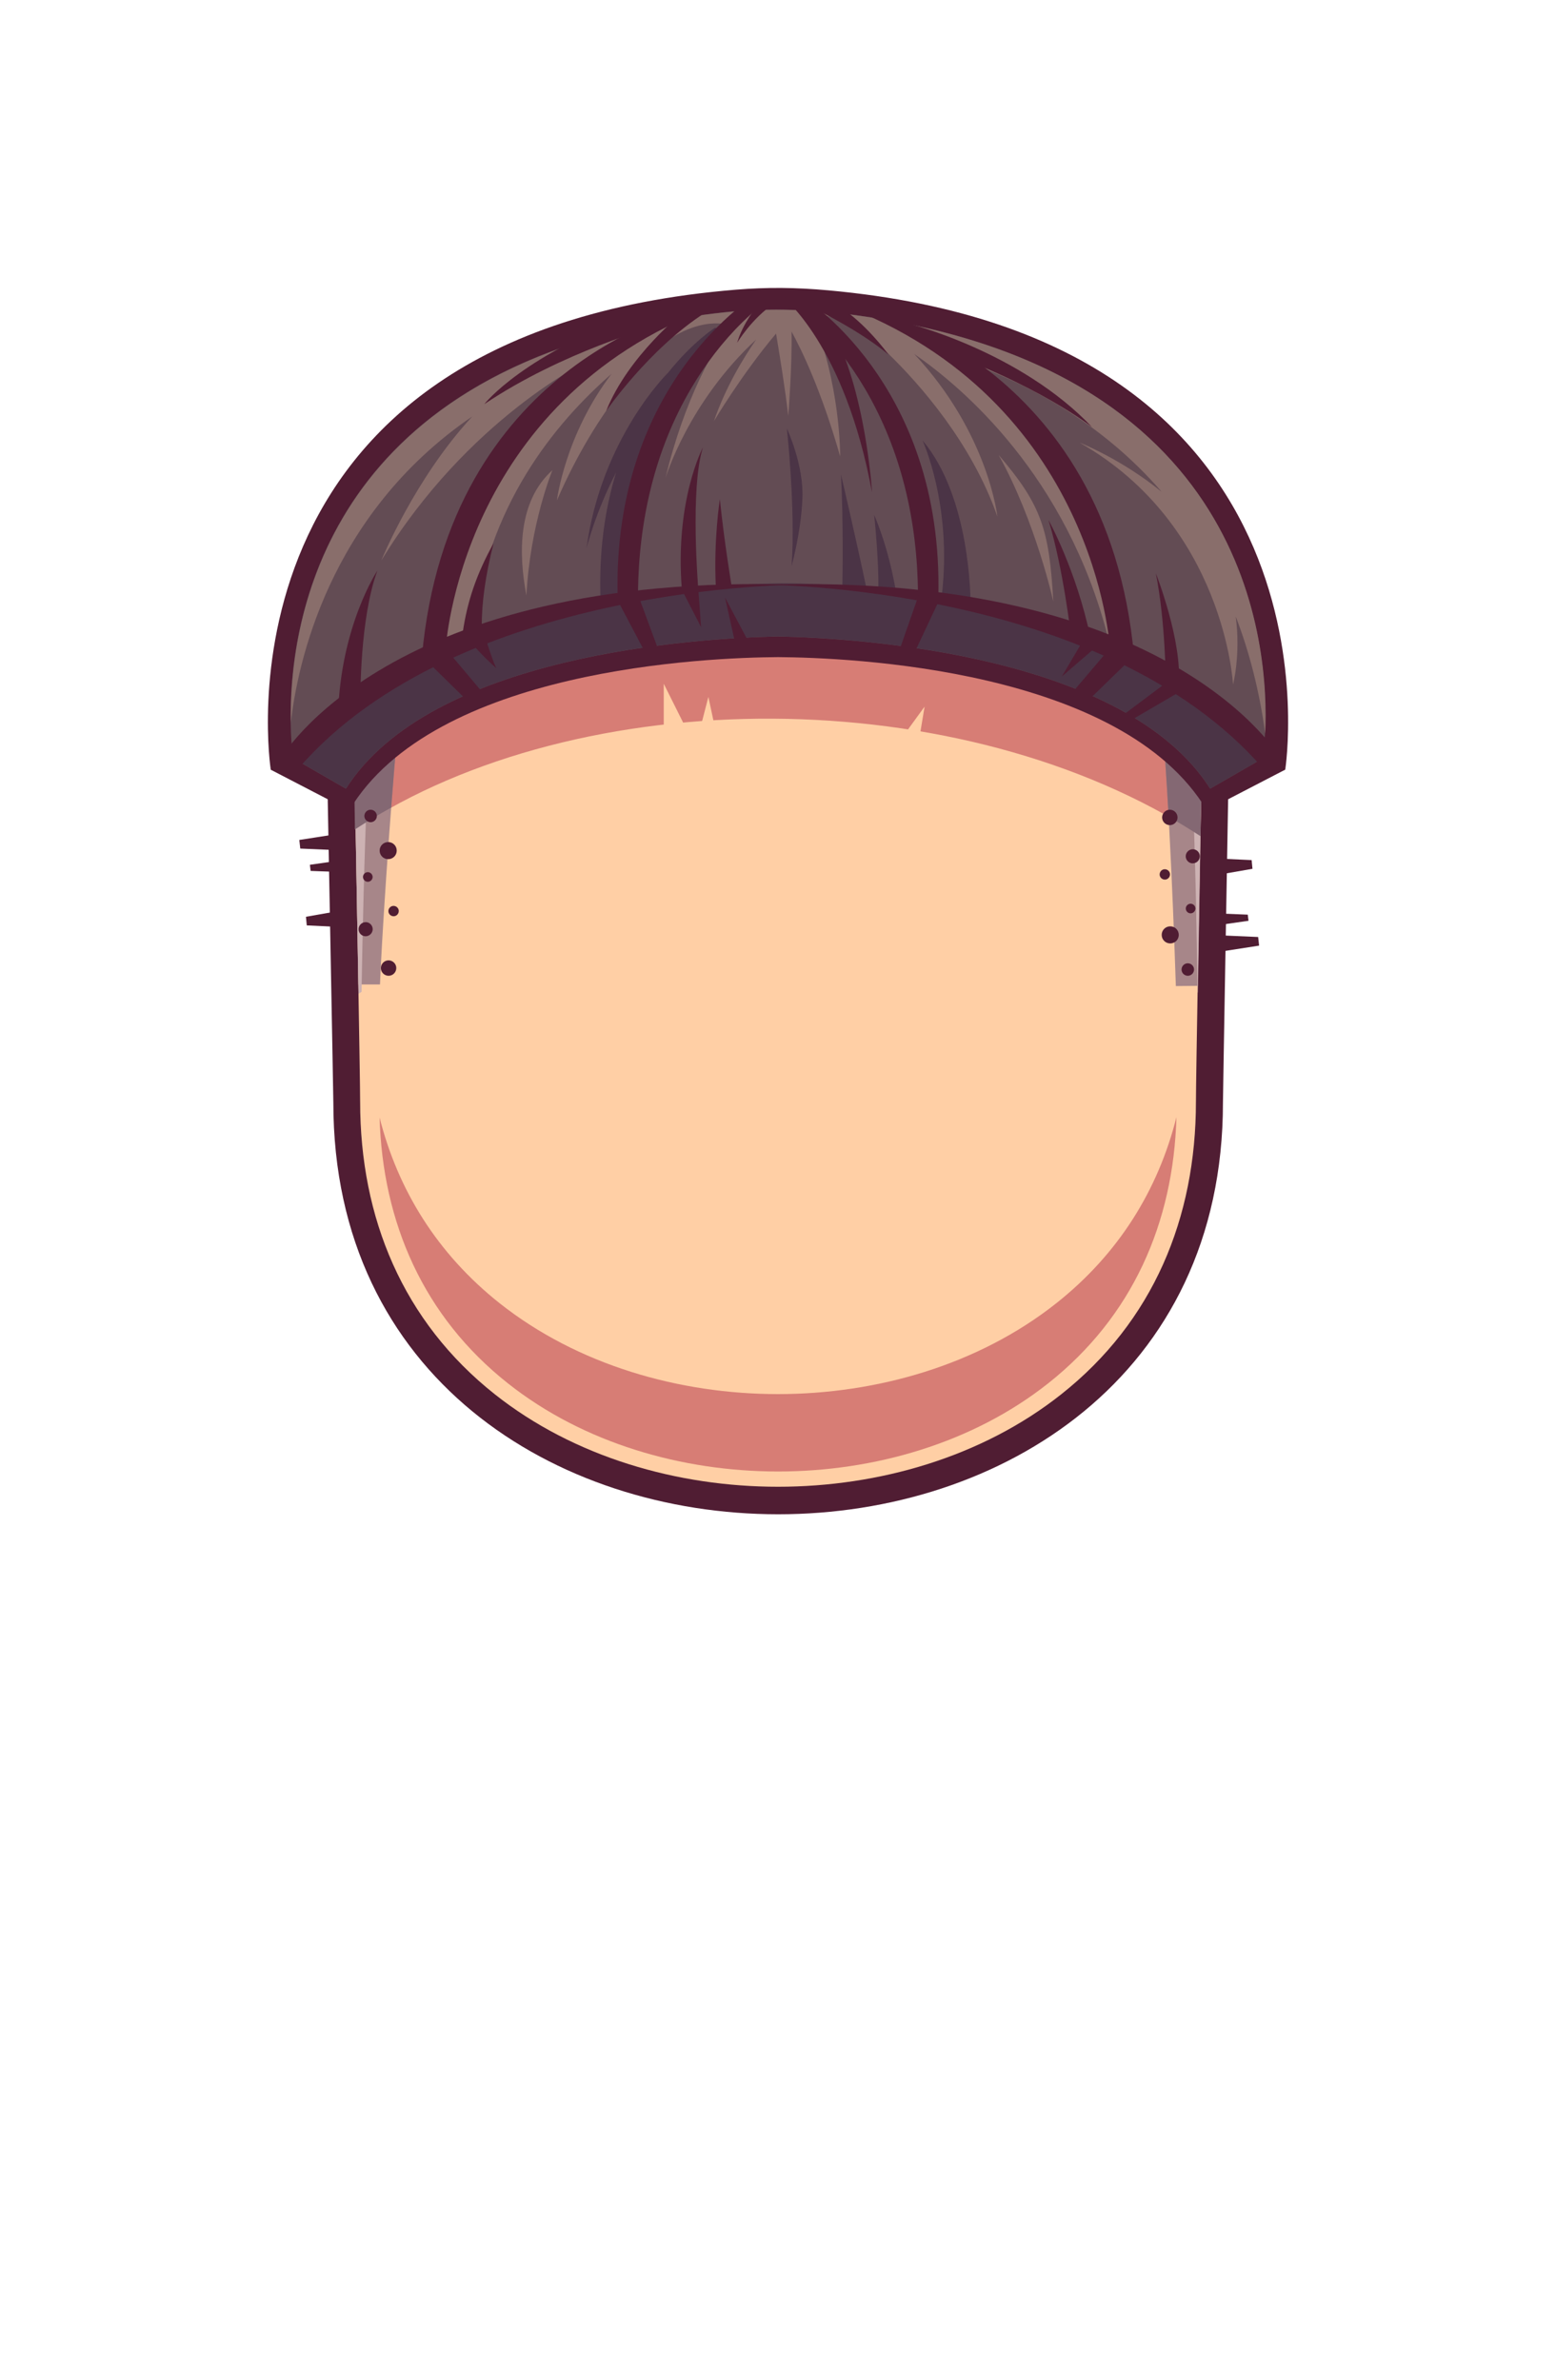 <?xml version="1.0" encoding="UTF-8"?>
<!DOCTYPE svg PUBLIC "-//W3C//DTD SVG 1.1//EN" "http://www.w3.org/Graphics/SVG/1.1/DTD/svg11.dtd">
<!-- Creator: CorelDRAW -->
<svg xmlns="http://www.w3.org/2000/svg" xml:space="preserve" width="129.436mm" height="197.987mm" style="shape-rendering:geometricPrecision; text-rendering:geometricPrecision; image-rendering:optimizeQuality; fill-rule:evenodd; clip-rule:evenodd"
viewBox="0 0 21.309 32.594"
 xmlns:xlink="http://www.w3.org/1999/xlink">
 <defs>
  <style type="text/css">
   <![CDATA[
    .fil0 {fill:none}
    .fil8 {fill:#4B3446}
    .fil1 {fill:#501D33}
    .fil7 {fill:#634C54}
    .fil6 {fill:#846873}
    .fil9 {fill:#896E6B}
    .fil4 {fill:#A78689}
    .fil5 {fill:#CDB2B3}
    .fil3 {fill:#D77D75}
    .fil2 {fill:#FFCFA5}
   ]]>
  </style>
 </defs>
 <g id="Layer_x0020_1">
  <g id="_171452648">
   <rect id="_172877000" class="fil0" y="1.64629e-005" width="21.309" height="32.594"/>
   <g id="_117034760">
    <path id="_117037952" class="fil1" d="M4.46 9.395c0.03,1.725 0.105,5.591 0.105,5.705 0,7.517 12.183,7.517 12.183,0 0,-0.109 0.069,-4.044 0.101,-5.882 0.014,-0.772 -0.182,-1.213 -0.802,-1.725 -2.723,-2.249 -7.807,-2.272 -10.641,-0.127 -0.713,0.539 -0.962,1.117 -0.946,2.03l0 -1.64629e-005z"/>
    <path id="_117037880" class="fil2" d="M15.271 7.444c-1.287,-0.849 -2.905,-1.274 -4.615,-1.274 -1.639,0 -3.278,0.39 -4.545,1.17 -1.105,0.681 -1.292,1.152 -1.27,2.391 0.034,1.897 0.091,5.058 0.091,5.357 0,1.592 0.585,3.009 1.845,4.007 1.087,0.861 2.504,1.266 3.878,1.266 1.375,-1.64629e-005 2.792,-0.405 3.878,-1.266 1.261,-0.998 1.845,-2.415 1.845,-4.007 0,-0.29 0.053,-3.267 0.088,-5.177 0.025,-1.371 0.031,-1.657 -1.196,-2.467z"/>
    <path id="_117037808" class="fil3" d="M15.271 7.444c-1.287,-0.849 -2.905,-1.274 -4.615,-1.274 -1.639,0 -3.278,0.39 -4.545,1.17 -1.105,0.681 -1.292,1.152 -1.27,2.391 0.009,0.482 0.019,1.046 0.029,1.624 3.075,-2.03 8.299,-2.036 11.569,0.094 0.01,-0.54 0.019,-1.071 0.028,-1.538 0.025,-1.371 0.031,-1.657 -1.196,-2.467l3.29258e-005 0z"/>
    <path id="_117037736" class="fil4" d="M5.204 13.482c0.015,-0.45 0.126,-2.24 0.246,-3.533 0.231,-2.502 2.844,-1.729 4.531,-1.138 0.603,0.211 0.828,0.183 1.446,-0.063 0.384,-0.153 0.818,-0.313 1.26,-0.438l-2.294 -1.156 3.051 0.983c1.212,-0.201 2.315,0.038 2.457,1.571 0.119,1.294 0.187,3.346 0.202,3.796l0.304 -0.003c0.018,-1.082 0.041,-2.514 0.06,-3.589 0.025,-1.371 0.031,-1.657 -1.196,-2.467 -1.287,-0.849 -2.905,-1.274 -4.615,-1.274 -1.639,0 -3.278,0.39 -4.545,1.17 -1.105,0.681 -1.292,1.152 -1.27,2.391 0.02,1.093 0.047,2.607 0.066,3.75l0.296 0 0 -1.64629e-005z"/>
    <path id="_117037664" class="fil5" d="M15.271 7.444c-1.287,-0.849 -2.905,-1.274 -4.615,-1.274 -1.639,0 -3.278,0.39 -4.545,1.17 -1.105,0.681 -1.292,1.152 -1.27,2.391 0.021,1.135 0.049,2.721 0.069,3.877 0.031,-0.016 0.046,-0.027 0.042,-0.032 0,0 0.056,-4.092 0.241,-4.648 1.096,-3.288 9.869,-3.168 10.974,-0.009 0.193,0.552 0.232,4.666 0.232,4.666 -0.002,0.002 -0.001,0.005 0.003,0.009 0.019,-1.095 0.045,-2.571 0.065,-3.684 0.025,-1.371 0.031,-1.657 -1.196,-2.467l1.64629e-005 0z"/>
    <path id="_117037592" class="fil6" d="M5.357 11.062c0.029,-0.383 0.061,-0.766 0.093,-1.113 0.231,-2.502 2.844,-1.729 4.531,-1.138 0.603,0.211 0.828,0.183 1.446,-0.063 0.384,-0.153 0.818,-0.313 1.26,-0.438l-2.294 -1.156 3.051 0.983c1.212,-0.201 2.315,0.038 2.457,1.571 0.04,0.436 0.075,0.959 0.103,1.478 0.149,0.084 0.294,0.172 0.436,0.265 0.009,-0.481 0.017,-0.955 0.025,-1.383l4.93887e-005 -0.002 0.003 -0.154 0.001 -0.063 0.001 -0.062 0.001 -0.06 0.001 -0.059 0.001 -0.057 0.001 -0.056 0 -0.055 0 -0.053c1.64629e-005,-0.018 -3.29258e-005,-0.035 -9.87775e-005,-0.052 -6.58517e-005,-0.017 -0,-0.034 -0,-0.051 -0,-0.017 -0,-0.033 -0.001,-0.05 -0,-0.016 -0.001,-0.032 -0.001,-0.048 -0,-0.016 -0.001,-0.032 -0.001,-0.047 -0.001,-0.016 -0.001,-0.031 -0.002,-0.046 -0.001,-0.015 -0.001,-0.03 -0.002,-0.045 -0.001,-0.015 -0.002,-0.03 -0.003,-0.044 -0.001,-0.015 -0.002,-0.029 -0.003,-0.043 -0.001,-0.014 -0.002,-0.028 -0.004,-0.042 -0.001,-0.014 -0.003,-0.028 -0.004,-0.041 -0.001,-0.014 -0.003,-0.027 -0.005,-0.04 -0.002,-0.013 -0.003,-0.026 -0.005,-0.039 -0.002,-0.013 -0.004,-0.026 -0.006,-0.039 -0.002,-0.013 -0.004,-0.025 -0.007,-0.038 -0.002,-0.012 -0.005,-0.025 -0.007,-0.037 -0.003,-0.012 -0.005,-0.024 -0.008,-0.036 -0.003,-0.012 -0.006,-0.024 -0.009,-0.036 -0.003,-0.012 -0.006,-0.023 -0.009,-0.035 -0.003,-0.012 -0.007,-0.023 -0.01,-0.035 -0.004,-0.011 -0.007,-0.023 -0.011,-0.034 -0.004,-0.011 -0.008,-0.022 -0.012,-0.033 -0.004,-0.011 -0.008,-0.022 -0.013,-0.033 -0.004,-0.011 -0.009,-0.022 -0.013,-0.032 -0.005,-0.011 -0.009,-0.021 -0.014,-0.032 -0.005,-0.011 -0.01,-0.021 -0.015,-0.032 -0.005,-0.011 -0.011,-0.021 -0.016,-0.031 -0.006,-0.01 -0.011,-0.021 -0.017,-0.031 -0.006,-0.01 -0.012,-0.021 -0.018,-0.031 -0.006,-0.01 -0.013,-0.02 -0.019,-0.031 -0.007,-0.01 -0.013,-0.02 -0.02,-0.03 -0.007,-0.01 -0.014,-0.02 -0.022,-0.03 -0.007,-0.01 -0.015,-0.02 -0.023,-0.03 -0.008,-0.01 -0.016,-0.02 -0.024,-0.03 -0.008,-0.01 -0.017,-0.02 -0.025,-0.03 -0.009,-0.01 -0.017,-0.02 -0.026,-0.03 -0.009,-0.01 -0.018,-0.02 -0.028,-0.03 -0.009,-0.01 -0.019,-0.02 -0.029,-0.03 -0.01,-0.01 -0.02,-0.02 -0.03,-0.03 -0.01,-0.01 -0.021,-0.02 -0.031,-0.03 -0.011,-0.01 -0.022,-0.02 -0.033,-0.03 -0.011,-0.01 -0.023,-0.02 -0.034,-0.031 -0.012,-0.01 -0.024,-0.021 -0.036,-0.031 -0.012,-0.01 -0.024,-0.021 -0.037,-0.031 -0.013,-0.01 -0.026,-0.021 -0.039,-0.032 -0.013,-0.011 -0.026,-0.021 -0.04,-0.032 -0.014,-0.011 -0.027,-0.021 -0.042,-0.032 -0.014,-0.011 -0.029,-0.022 -0.043,-0.033 -0.015,-0.011 -0.03,-0.022 -0.045,-0.033 -0.015,-0.011 -0.031,-0.022 -0.046,-0.034 -0.016,-0.011 -0.032,-0.023 -0.048,-0.034 -0.016,-0.012 -0.033,-0.023 -0.05,-0.035 -0.017,-0.012 -0.034,-0.024 -0.051,-0.035 -0.017,-0.012 -0.035,-0.024 -0.053,-0.036 -0.018,-0.012 -0.036,-0.024 -0.055,-0.037 -0.019,-0.012 -0.037,-0.025 -0.057,-0.038 -1.287,-0.849 -2.905,-1.274 -4.615,-1.274 -1.639,0 -3.278,0.39 -4.545,1.17 -1.105,0.681 -1.292,1.152 -1.27,2.391l0.001 0.034 0 0.011 0 0.006 0 0.017 0 0.023 0 0.012 0 0.011 0 0.011 0.001 0.031 8.23146e-005 0.005 1.64629e-005 0.001 0.001 0.037 0 0.009 1.64629e-005 0.002 0.001 0.065 8.23146e-005 0.005 0 0.024 0 0.014 0 0.01 0.001 0.035 0.001 0.036 4.93887e-005 0.002 0 0.024 4.93887e-005 0.003 0 0.021 0 0.025 0 0.025 0 0.025 0 0.017 0.001 0.055 3.29258e-005 0.002 3.29258e-005 0.002 0 0.025 0 0.025 8.23146e-005 0.005 0 0.02 0 0.025 0 0.012 0 0.013 0.001 0.076 1.64629e-005 0.001 0 0.026 1.64629e-005 0 0 0.009 0.002 0.092 4.93887e-005 0.003 0 0.014 0 0.012 0 0.026 0 0.021 9.87775e-005 0.005 0 0.026 0 0.026 3.29258e-005 0.002 1.64629e-005 0.001 0.001 0.039 0 0.011 0 0.009 6.58517e-005 0.003 0.002 0.117 4.93887e-005 0.003 0 0.027 8.23146e-005 0.005 0.001 0.049 0 0.027 0.001 0.039 0.001 0.068 0 0.026 3.29258e-005 0.001 9.87775e-005 0.006 0.001 0.048 0 0.006 0 0.021 0 0.027 0 0 0 0.027c0.157,-0.103 0.319,-0.201 0.486,-0.294z"/>
    <path id="_117037520" class="fil3" d="M5.198 15.3c0.042,1.446 0.602,2.73 1.758,3.645 1.037,0.821 2.388,1.207 3.699,1.207 1.311,0 2.663,-0.387 3.699,-1.207 1.156,-0.915 1.716,-2.199 1.757,-3.645 -0.251,0.994 -0.789,1.87 -1.647,2.549 -1.068,0.845 -2.459,1.243 -3.81,1.243 -1.35,0 -2.742,-0.398 -3.81,-1.243 -0.857,-0.679 -1.396,-1.555 -1.647,-2.549l-1.64629e-005 0z"/>
    <path id="_117037448" class="fil1" d="M5.323 13.152c0.058,0.001 0.105,0.049 0.104,0.107 -0.001,0.058 -0.049,0.105 -0.107,0.104 -0.058,-0.001 -0.105,-0.049 -0.104,-0.107 0.001,-0.058 0.049,-0.105 0.107,-0.104zm-0.246 -2.063c0.047,0.001 0.085,0.04 0.084,0.087 -0.001,0.047 -0.04,0.085 -0.087,0.084 -0.047,-0.001 -0.085,-0.04 -0.084,-0.087 0.001,-0.047 0.04,-0.085 0.087,-0.084zm0.241 0.443c0.065,0.001 0.116,0.054 0.115,0.119 -0.001,0.065 -0.054,0.116 -0.119,0.115 -0.065,-0.001 -0.116,-0.054 -0.115,-0.119 0.001,-0.065 0.054,-0.116 0.119,-0.115zm-0.28 0.412c0.036,0.001 0.065,0.03 0.065,0.067 -0.001,0.036 -0.03,0.065 -0.067,0.065 -0.036,-0.001 -0.065,-0.03 -0.065,-0.067 0.001,-0.036 0.03,-0.065 0.067,-0.065zm-0.03 0.684c0.054,0.001 0.096,0.045 0.096,0.098 -0.001,0.054 -0.045,0.096 -0.098,0.096 -0.054,-0.001 -0.096,-0.045 -0.095,-0.098 0.001,-0.054 0.045,-0.096 0.098,-0.095zm0.383 -0.222c0.039,0.001 0.071,0.033 0.07,0.072 -0.001,0.039 -0.033,0.071 -0.072,0.07 -0.039,-0.001 -0.071,-0.033 -0.07,-0.072 0.001,-0.039 0.033,-0.071 0.072,-0.07z"/>
    <polygon id="_117037376" class="fil1" points="4.683,11.412 4.099,11.503 4.112,11.621 4.67,11.645 "/>
    <polygon id="_117037304" class="fil1" points="4.706,12.464 4.19,12.555 4.201,12.673 4.694,12.697 "/>
    <polygon id="_117037232" class="fil1" points="4.691,11.779 4.244,11.843 4.254,11.927 4.681,11.943 "/>
    <path id="_117037160" class="fil1" d="M16.019 11.3c-0.058,-0.001 -0.105,-0.049 -0.104,-0.107 0.001,-0.058 0.049,-0.105 0.107,-0.104 0.058,0.001 0.105,0.049 0.104,0.107 -0.001,0.058 -0.049,0.105 -0.107,0.104zm0.246 2.063c-0.047,-0.001 -0.085,-0.04 -0.084,-0.087 0.001,-0.047 0.04,-0.085 0.087,-0.084 0.047,0.001 0.085,0.04 0.084,0.087 -0.001,0.047 -0.04,0.085 -0.087,0.084zm-0.241 -0.443c-0.065,-0.001 -0.116,-0.054 -0.115,-0.119 0.001,-0.065 0.054,-0.116 0.119,-0.115 0.065,0.001 0.116,0.054 0.115,0.119 -0.001,0.065 -0.054,0.116 -0.119,0.115zm0.28 -0.412c-0.036,-0.001 -0.065,-0.03 -0.065,-0.067 0.001,-0.036 0.03,-0.065 0.067,-0.065 0.036,0.001 0.065,0.03 0.065,0.067 -0.001,0.036 -0.03,0.065 -0.067,0.065zm0.03 -0.684c-0.054,-0.001 -0.096,-0.045 -0.096,-0.098 0.001,-0.054 0.045,-0.096 0.098,-0.096 0.054,0.001 0.096,0.045 0.095,0.098 -0.001,0.054 -0.045,0.096 -0.098,0.095zm-0.383 0.222c-0.039,-0.001 -0.071,-0.033 -0.07,-0.072 0.001,-0.039 0.033,-0.071 0.072,-0.07 0.039,0.001 0.071,0.033 0.07,0.072 -0.001,0.039 -0.033,0.071 -0.072,0.07z"/>
    <polygon id="_117037088" class="fil1" points="16.659,13.041 17.243,12.95 17.23,12.832 16.672,12.808 "/>
    <polygon id="_117037016" class="fil1" points="16.636,11.988 17.152,11.898 17.141,11.779 16.648,11.756 "/>
    <polygon id="_117036944" class="fil1" points="16.651,12.674 17.098,12.61 17.088,12.526 16.661,12.509 "/>
    <path id="_117036872" class="fil1" d="M4.782 11.098l-1.074 -0.557c0,0 -0.941,-5.974 6.37,-6.574 0.432,-0.035 0.821,-0.031 1.266,0.009 7.189,0.652 6.257,6.564 6.257,6.564l-1.074 0.557c-1.157,-1.941 -4.9,-2.092 -5.872,-2.098 -0.972,0.006 -4.715,0.157 -5.872,2.098z"/>
    <path id="_117036800" class="fil7" d="M16.572 10.801l0.722 -0.416c0,0 0.85,-5.29 -5.745,-6.091 -0.521,-0.063 -1.115,-0.074 -1.639,-0.017 -6.758,0.739 -5.895,6.108 -5.895,6.108l0.722 0.416c1.168,-1.833 4.774,-2.06 5.918,-2.085 1.144,0.025 4.75,0.252 5.918,2.085l-1.64629e-005 0z"/>
    <path id="_117036728" class="fil8" d="M12.635 6.034c0,0 0.406,0.883 0.264,2.11l0.371 0.119c-0.355,-0.074 -0.693,-0.128 -1.002,-0.168 -0.024,-0.149 -0.107,-0.595 -0.297,-1.046 0,0 0.067,0.621 0.057,1.018 -0.056,-0.006 -0.111,-0.012 -0.164,-0.017 -0.139,-0.665 -0.347,-1.552 -0.347,-1.552 0.033,0.61 0.022,1.378 0.019,1.523 -0.551,-0.041 -0.899,-0.032 -0.899,-0.032 -0.736,0.014 -1.401,0.078 -2.001,0.177 -0.026,-0.415 -0.055,-2.013 0.889,-3.253l0.354 -0.387 -0.086 -0.039c0,0 -0.305,0.192 -0.647,0.621l0.001 -0.002c0,0 -0.911,0.891 -1.115,2.402 0,0 0.125,-0.5 0.406,-1.039 -0.15,0.488 -0.241,1.075 -0.213,1.772 -2.53,0.512 -3.793,1.653 -4.214,2.112 0.003,0.02 0.004,0.031 0.004,0.031l0.722 0.416c1.168,-1.833 4.774,-2.06 5.918,-2.085 1.144,0.025 4.75,0.252 5.918,2.085l0.722 -0.416c0,0 0.007,-0.046 0.015,-0.13 -1.093,-1.137 -2.671,-1.704 -4.019,-1.987 0,-0.06 0,-1.458 -0.656,-2.234l0 -1.64629e-005zm-1.859 -0.166c0,0 0.12,1.094 0.065,1.882 0,0 0.13,-0.463 0.148,-0.927 0.019,-0.463 -0.213,-0.955 -0.213,-0.955l0 1.64629e-005z"/>
    <path id="_117036656" class="fil9" d="M14.789 6.063c0,0 0.572,0.225 1.12,0.673 -0.835,-0.969 -1.895,-1.525 -2.846,-1.843 2.25,1.676 2.255,3.84 2.255,3.84l-0.148 -0.019c-0.569,-2.199 -1.977,-3.401 -2.65,-3.867 1.017,1.087 1.139,2.227 1.139,2.227 -0.354,-1.016 -1.075,-1.823 -1.484,-2.221 -0.279,-0.272 -0.677,-0.537 -1.074,-0.571 0.414,0.959 0.405,1.969 0.405,1.969 -0.255,-0.895 -0.525,-1.454 -0.666,-1.711 0.009,0.482 -0.045,1.156 -0.045,1.156 -0.038,-0.342 -0.121,-0.856 -0.167,-1.128 -0.475,0.564 -0.851,1.2 -0.851,1.2 0.159,-0.466 0.409,-0.873 0.578,-1.118 -0.932,0.862 -1.241,1.896 -1.241,1.896 0.257,-1.078 0.68,-1.816 0.901,-2.091 -0.232,-0.063 -0.519,-0.017 -0.823,0.173 -0.299,0.244 -0.994,0.912 -1.565,2.224 0,0 0.109,-0.894 0.749,-1.733 -0.776,0.676 -1.718,1.816 -1.902,3.531l-0.484 0.205c0,0 0.187,-2.525 2.365,-4.028 -0.114,0.033 -0.224,0.069 -0.332,0.106l0.027 0.008c0,0 -1.641,0.787 -2.828,2.735 0,0 0.452,-1.116 1.246,-1.973 -1.984,1.354 -2.398,3.423 -2.485,4.193 -0.022,-1.273 0.381,-4.644 5.121,-5.5l0.213 -0.052 0.103 -0.001c0.159,-0.024 0.324,-0.046 0.493,-0.064 0.524,-0.057 1.118,-0.046 1.639,0.017 5.577,0.677 5.83,4.564 5.775,5.748 -0.082,-0.595 -0.221,-1.127 -0.404,-1.601 0.07,0.528 -0.037,0.931 -0.037,0.931 0,0 -0.111,-2.178 -2.095,-3.309l0 4.93887e-005zm-7.224 0.376c0,0 -0.305,0.736 -0.356,1.716 -0.11,-0.576 -0.118,-1.29 0.356,-1.716zm6.86 1.8c0,0 -0.239,-1.091 -0.749,-2.009 0.592,0.691 0.693,1.028 0.749,2.009z"/>
    <path id="_117036584" class="fil1" d="M10.363 4.033c0,0 -1.972,1.18 -1.905,4.127 0.088,-0.016 0.181,-0.031 0.279,-0.046 0.012,-0.984 0.227,-1.945 0.729,-2.797 0.196,-0.332 0.433,-0.642 0.702,-0.905 0.08,-0.078 0.176,-0.167 0.27,-0.239l0.216 0.013 0.216 -0.013c0.094,0.072 0.191,0.161 0.27,0.239 0.269,0.264 0.506,0.574 0.702,0.905 0.506,0.858 0.721,1.828 0.73,2.819 0.092,0.014 0.184,0.028 0.278,0.044 0.077,-2.961 -1.904,-4.147 -1.904,-4.147l-0.292 0.017 -0.292 -0.017 -1.64629e-005 1.64629e-005z"/>
    <path id="_117036512" class="fil1" d="M3.843 10.391c0,0 1.469,-2.568 7.091,-2.383 0,0 -4.658,-0.008 -6.845,2.513l-0.246 -0.13z"/>
    <path id="_117036440" class="fil1" d="M17.541 10.391c0,0 -1.469,-2.568 -7.091,-2.383 0,0 4.658,-0.008 6.845,2.513l0.246 -0.13z"/>
    <path id="_117036368" class="fil1" d="M9.403 4.256c0,0 -3.263,0.729 -3.624,4.731l0.658 0.645 0.195 -0.121 -0.528 -0.627c0,0 0.187,-3.383 3.638,-4.675l-0.114 -0.047 -0.224 0.093z"/>
    <path id="_117036296" class="fil1" d="M11.843 4.211c0,0 3.319,0.735 3.687,4.771l-0.669 0.651 -0.198 -0.123 0.537 -0.632c0,0 -0.19,-3.412 -3.701,-4.714l0.116 -0.047 0.228 0.094z"/>
    <polygon id="_117036224" class="fil1" points="8.467,8.238 8.865,8.992 9.045,8.978 8.726,8.113 "/>
    <polygon id="_117036152" class="fil1" points="12.853,8.238 12.492,9.006 12.293,8.974 12.594,8.113 "/>
    <path id="_117036080" class="fil1" d="M10.712 4.06c0,0 0.856,0.652 1.23,2.683 0,0 -0.082,-1.406 -0.569,-2.276l-0.22 -0.163 -0.441 -0.244z"/>
    <path id="_117036008" class="fil1" d="M6.337 8.663c0.13,0.164 0.292,0.341 0.459,0.487 -0.083,-0.187 -0.13,-0.372 -0.199,-0.565 9.87775e-005,-0.338 0.05,-0.7 0.162,-1.145 -0.232,0.418 -0.361,0.797 -0.422,1.223l0 1.64629e-005z"/>
    <path id="_117035936" class="fil1" d="M14.666 8.702c0,0 -0.104,-0.914 -0.307,-1.58 0,0 0.38,0.682 0.574,1.607l-0.108 0.006 -0.159 -0.034z"/>
    <path id="_117035864" class="fil1" d="M5.168 7.815c0,0 -0.501,0.751 -0.538,1.965l0.306 -0.222c0,0 -0.009,-1.094 0.232,-1.742l0 1.64629e-005z"/>
    <path id="_117035792" class="fil1" d="M9.626 6.128c0,0 -0.389,0.732 -0.287,1.956l0.224 -0.016c0,0 -0.116,-1.379 0.063,-1.939l0 -1.64629e-005z"/>
    <polygon id="_117035720" class="fil1" points="9.355,8.11 9.602,8.59 9.561,8.05 "/>
    <path id="_117035648" class="fil1" d="M9.859 6.832c0,0 -0.088,0.551 -0.056,1.203l0.217 -0.005c0,0 -0.102,-0.606 -0.162,-1.198z"/>
    <polygon id="_117035576" class="fil1" points="10.1,8.951 9.929,8.183 10.322,8.923 "/>
    <polygon id="_117035504" class="fil1" points="14.828,8.78 14.541,9.265 15.05,8.826 "/>
    <polygon id="_117035432" class="fil1" points="16.04,9.298 15.262,9.881 15.364,9.936 16.188,9.455 "/>
    <path id="_117035360" class="fil1" d="M15.964 9.326c0,0 -0.002,-0.804 -0.135,-1.475 0,0 0.368,0.935 0.312,1.535l-0.177 -0.06z"/>
    <path id="_117035288" class="fil1" d="M12.444 4.432c0,0 1.529,0.38 2.512,1.418 0,0 -0.76,-0.602 -2.178,-1.084l-0.217 -0.2 -0.117 -0.134z"/>
    <path id="_117035216" class="fil1" d="M9.36 4.274c0,0 -0.754,0.592 -1.059,1.355 0,0 0.583,-0.851 1.355,-1.346l-0.065 -0.069 -0.231 0.06z"/>
    <path id="_117035144" class="fil1" d="M8.977 4.469c0,0 -1.27,0.343 -2.345,1.066 0,0 0.538,-0.695 2.187,-1.27l0.222 0.065 -0.065 0.139 0 -1.64629e-005z"/>
    <path id="_117035072" class="fil1" d="M10.377 4.177c0,0 -0.208,0.254 -0.282,0.518 0,0 0.199,-0.338 0.523,-0.551l-0.037 -0.051 -0.204 0.083z"/>
    <path id="_117035000" class="fil1" d="M11.21 4.255c0,0 0.578,0.282 0.958,0.601 0,0 -0.328,-0.453 -0.703,-0.675l-0.153 -0.009 -0.102 0.083z"/>
    <polygon id="_117034928" class="fil2" points="9.09,10.128 9.09,9.364 9.455,10.095 "/>
    <polygon id="_117034856" class="fil2" points="9.541,10.163 9.701,9.544 9.844,10.213 "/>
    <polygon id="_117034784" class="fil2" points="12.286,10.194 12.662,9.677 12.55,10.352 "/>
   </g>
  </g>
 </g>
</svg>
